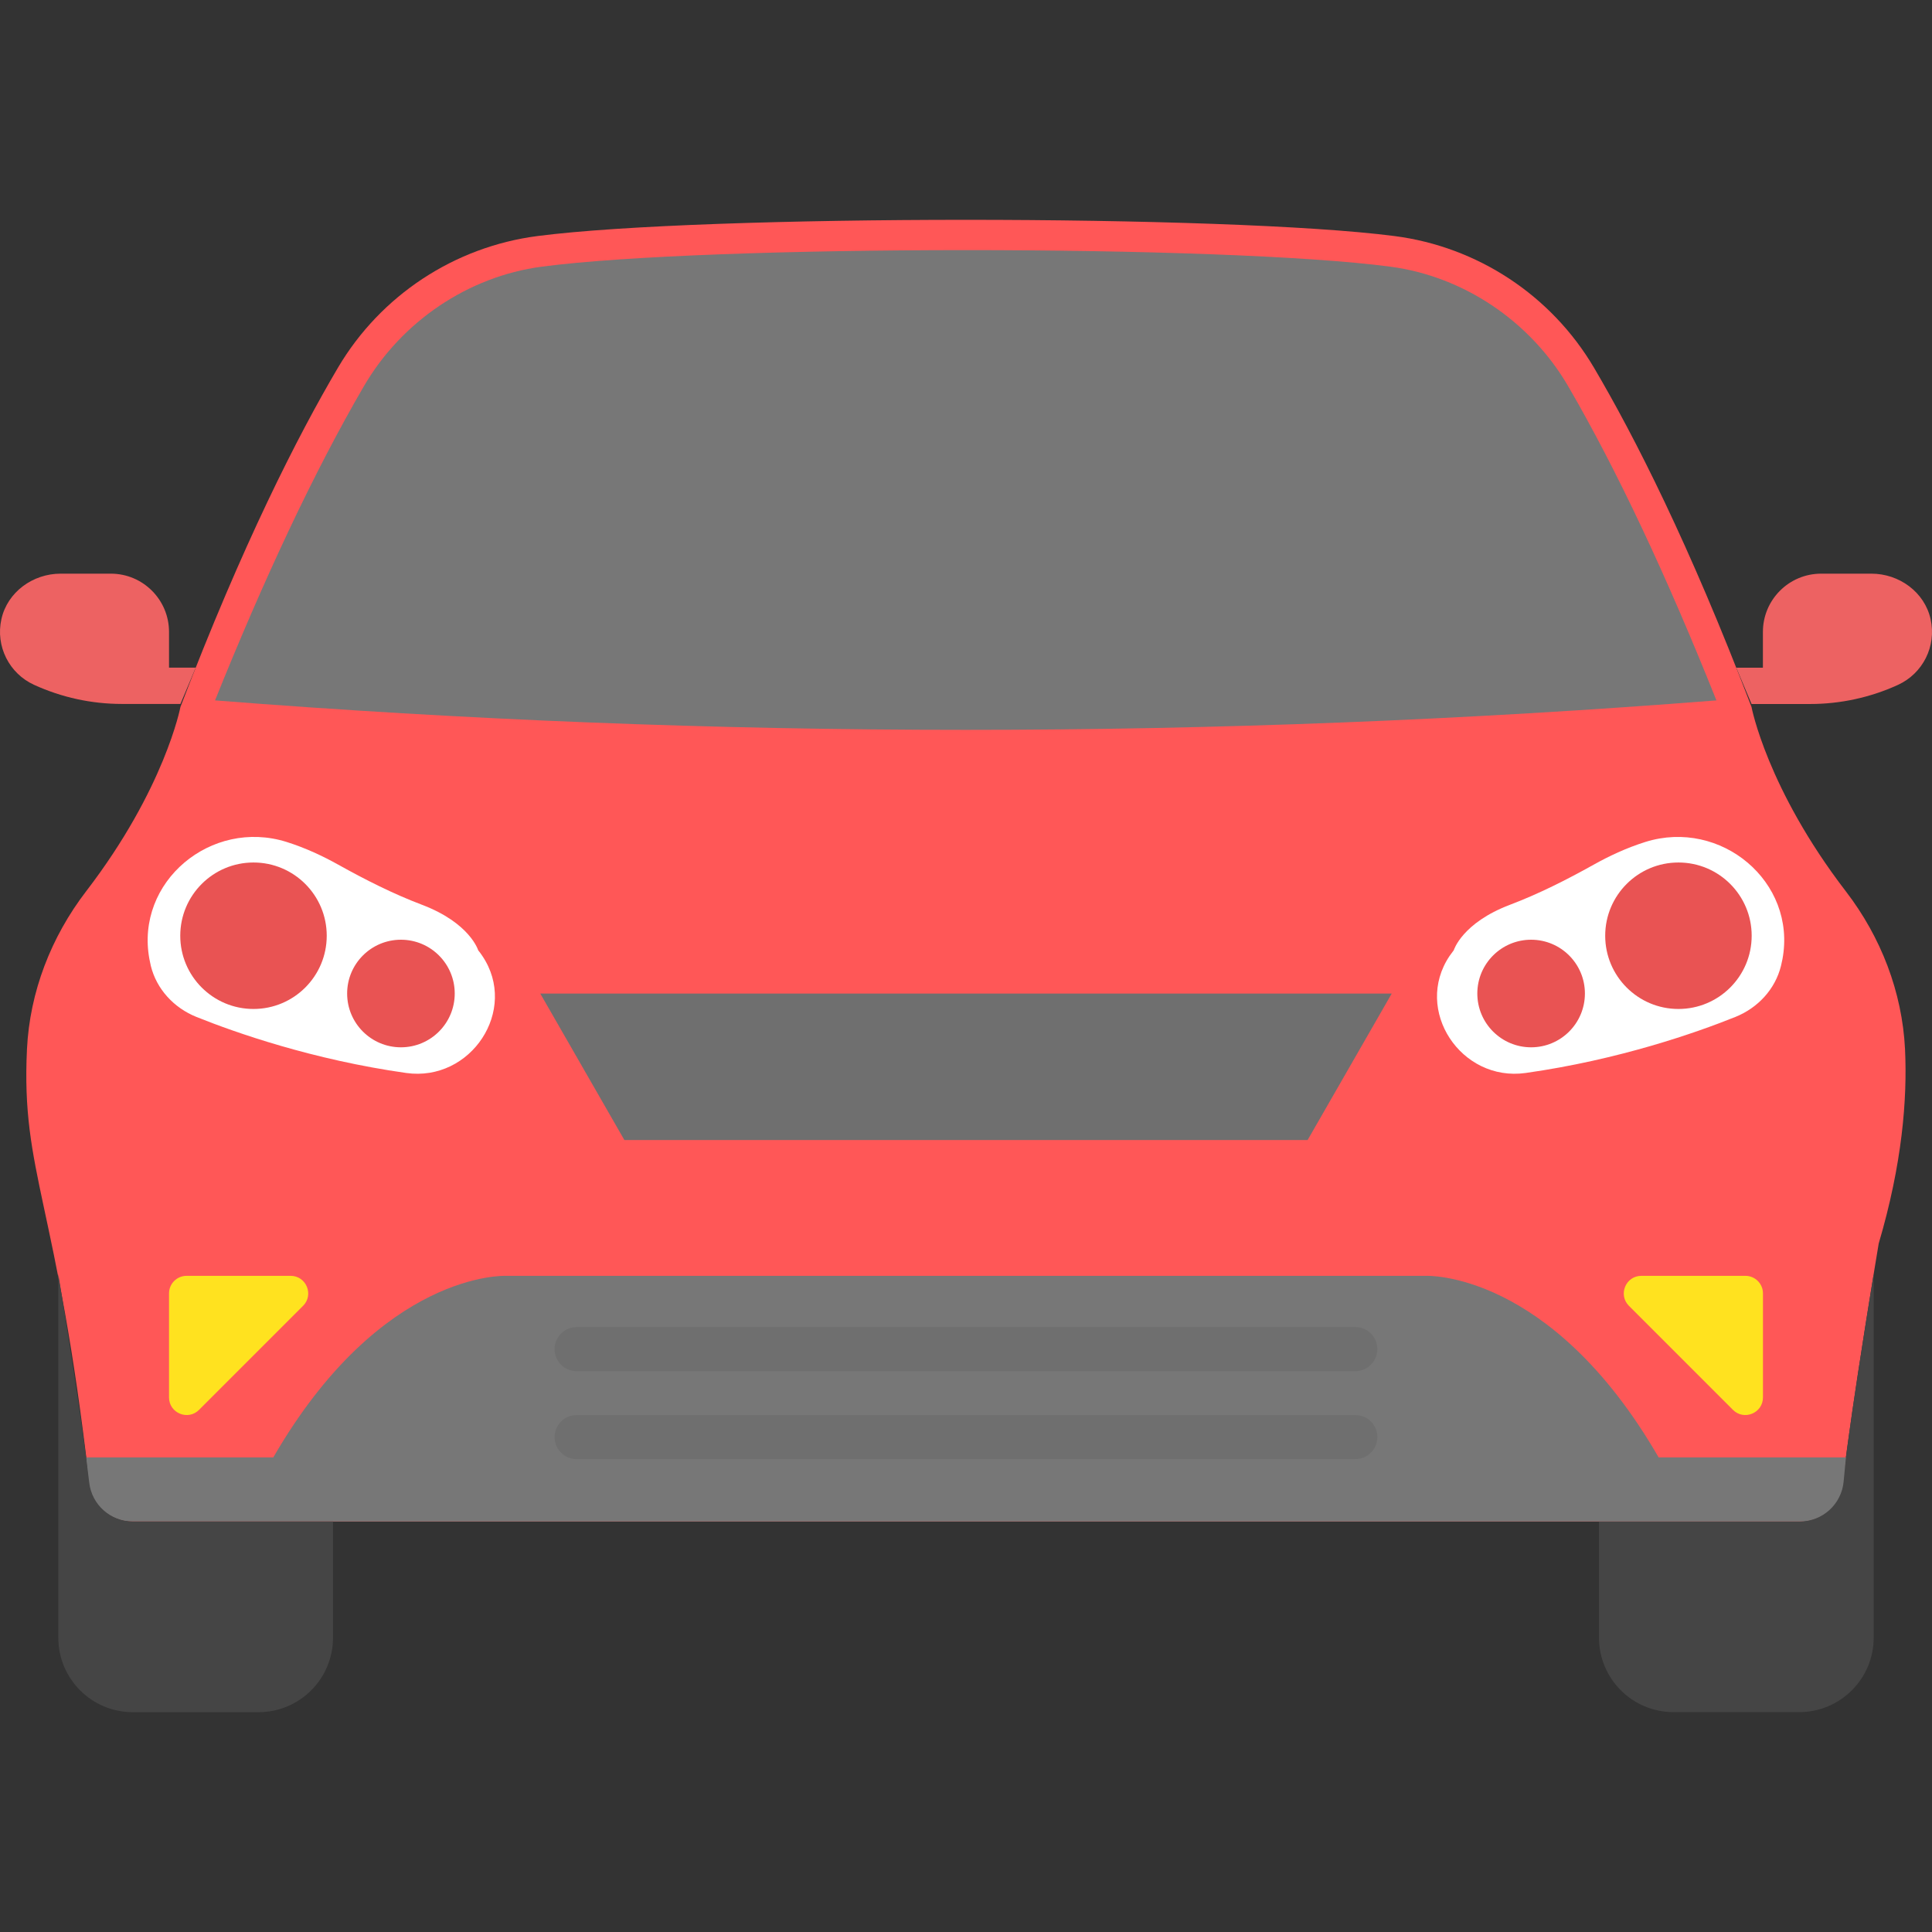 <svg width="512" height="512" viewBox="0 0 512 512" fill="none" xmlns="http://www.w3.org/2000/svg">
<rect x="0" y="0" width="512" height="512" fill="#333333" stroke="none"/>
<g clip-path="url(#clip0)">
<path d="M504.853 278.06C504.102 262.86 498.453 248.299 489.173 236.219C468.244 208.971 464.164 187.338 464.164 187.338C447.732 144.281 433.124 115.592 422.388 97.384C411.091 78.263 391.555 65.383 369.523 62.552C325.218 56.824 186.75 56.824 142.446 62.552C120.429 65.4 100.893 78.28 89.596 97.384C78.859 115.592 64.268 144.281 47.819 187.338C47.819 187.338 43.739 208.971 22.811 236.219C13.547 248.299 7.882 262.86 7.147 278.06C5.563 311.037 15.115 318.285 23.66 392.91C24.332 398.783 29.291 403.198 35.212 403.198H476.806C482.726 403.198 487.686 398.766 488.358 392.91C490.758 371.982 497.879 329.533 497.879 329.533C504.117 308.429 505.477 291.228 504.853 278.06Z" fill="#FF5757"/>
<path d="M454.868 185.611C441.908 153.178 428.691 124.857 415.539 102.281C405.571 85.208 387.987 73.289 368.531 70.68C324.129 64.792 187.567 64.84 143.485 70.68C124.029 73.289 106.444 85.209 96.476 102.281C83.148 125.145 69.755 153.85 56.987 185.611C189.406 196.027 322.433 196.027 454.868 185.611Z" fill="#777777"/>
<path d="M436.068 223.115C431.011 224.699 426.308 226.923 422.371 229.131C415.203 233.132 407.843 236.86 400.163 239.772C387.427 244.605 385.266 251.82 385.266 251.82C384.882 252.316 384.514 252.812 384.162 253.324C374.498 267.676 387.185 286.78 404.322 284.349C429.107 280.844 449.523 273.661 459.891 269.5C465.827 267.116 470.467 262.157 471.987 255.932C472.131 255.34 472.259 254.748 472.371 254.172C476.18 233.628 456.02 216.891 436.068 223.115Z" fill="white"/>
<path d="M462.548 338.11H434.979C430.836 338.11 428.756 343.118 431.683 346.062L459.252 373.631C462.18 376.559 467.204 374.479 467.204 370.335V342.766C467.203 340.19 465.123 338.11 462.548 338.11Z" fill="#FFE21F"/>
<path d="M488.356 392.879C487.683 398.767 482.708 403.199 476.788 403.199H423.747V433.983C423.747 444.88 432.578 453.728 443.491 453.728H476.805C487.701 453.728 496.549 444.896 496.549 433.983V337.613C494.357 350.957 490.101 377.63 488.356 392.879Z" fill="#454545"/>
<path d="M511.622 164.058C510.021 156.889 503.286 152.026 495.941 152.026H482.629C474.1 152.026 467.188 158.938 467.188 167.466V176.954H460.132L464.18 186.57H479.701C487.733 186.57 495.685 184.842 502.982 181.499C509.557 178.49 513.238 171.29 511.622 164.058Z" fill="#ED6262"/>
<path d="M444.803 267.388C455.522 267.388 464.212 258.699 464.212 247.98C464.212 237.261 455.522 228.571 444.803 228.571C434.084 228.571 425.395 237.261 425.395 247.98C425.395 258.699 434.084 267.388 444.803 267.388Z" fill="#E95353"/>
<path d="M405.762 277.548C413.636 277.548 420.018 271.166 420.018 263.292C420.018 255.418 413.636 249.036 405.762 249.036C397.889 249.036 391.506 255.418 391.506 263.292C391.506 271.166 397.889 277.548 405.762 277.548Z" fill="#E95353"/>
<path d="M368.818 263.309L346.529 302.125H165.47L143.181 263.309H368.818Z" fill="#6F6F6F"/>
<path d="M127.821 253.324C127.485 252.812 127.117 252.316 126.716 251.82C126.716 251.82 124.556 244.604 111.82 239.772C104.14 236.86 96.795 233.132 89.611 229.131C85.659 226.923 80.971 224.699 75.915 223.115C55.978 216.875 35.803 233.627 39.595 254.172C39.707 254.764 39.835 255.34 39.963 255.932C41.483 262.156 46.123 267.116 52.059 269.5C62.427 273.661 82.843 280.844 107.644 284.349C124.796 286.78 137.485 267.676 127.821 253.324Z" fill="white"/>
<path d="M77.02 338.11H49.451C46.874 338.11 44.794 340.19 44.794 342.766V370.335C44.794 374.479 49.819 376.559 52.747 373.631L80.316 346.062C83.243 343.134 81.163 338.11 77.02 338.11Z" fill="#FFE21F"/>
<path d="M439.555 386.223C410.851 336.558 377.842 338.11 377.842 338.11H134.141C134.141 338.11 101.148 336.558 72.427 386.223H22.811L23.419 392.623C23.979 398.639 29.003 403.2 35.019 403.2H476.981C482.997 403.2 488.021 398.639 488.582 392.624L489.19 386.224L439.555 386.223Z" fill="#777777"/>
<path d="M35.211 403.215C29.29 403.215 24.314 398.767 23.643 392.895C21.899 377.647 17.627 350.959 15.451 337.63V434.001C15.451 444.897 24.282 453.745 35.195 453.745H68.508C79.404 453.745 88.252 444.914 88.252 434.001V403.216H35.211V403.215Z" fill="#454545"/>
<path d="M44.794 176.954V167.466C44.794 158.937 37.882 152.026 29.369 152.026H16.058C8.714 152.026 1.978 156.89 0.377 164.058C-1.239 171.274 2.457 178.49 9.017 181.482C16.329 184.827 24.266 186.554 32.298 186.554H47.819L51.867 176.937H44.794V176.954Z" fill="#ED6262"/>
<path d="M67.179 267.388C77.898 267.388 86.588 258.699 86.588 247.98C86.588 237.261 77.898 228.571 67.179 228.571C56.46 228.571 47.77 237.261 47.77 247.98C47.77 258.699 56.46 267.388 67.179 267.388Z" fill="#E95353"/>
<path d="M106.252 277.548C114.125 277.548 120.508 271.166 120.508 263.292C120.508 255.418 114.125 249.036 106.252 249.036C98.378 249.036 91.996 255.418 91.996 263.292C91.996 271.166 98.378 277.548 106.252 277.548Z" fill="#E95353"/>
<path d="M359.186 351.694H152.813C149.581 351.694 146.973 354.317 146.973 357.534C146.973 360.766 149.581 363.374 152.813 363.374H359.169C362.401 363.374 365.009 360.751 365.009 357.534C365.026 354.302 362.401 351.694 359.186 351.694Z" fill="#6F6F6F"/>
<path d="M359.186 375.007H152.813C149.581 375.007 146.973 377.63 146.973 380.847C146.973 384.079 149.581 386.687 152.813 386.687H359.169C362.401 386.687 365.009 384.063 365.009 380.847C365.026 377.615 362.401 375.007 359.186 375.007Z" fill="#6F6F6F"/>
</g>
<defs>
<clipPath id="clip0">
<rect width="512" height="512" fill="white"/>
</clipPath>
</defs>
</svg>
